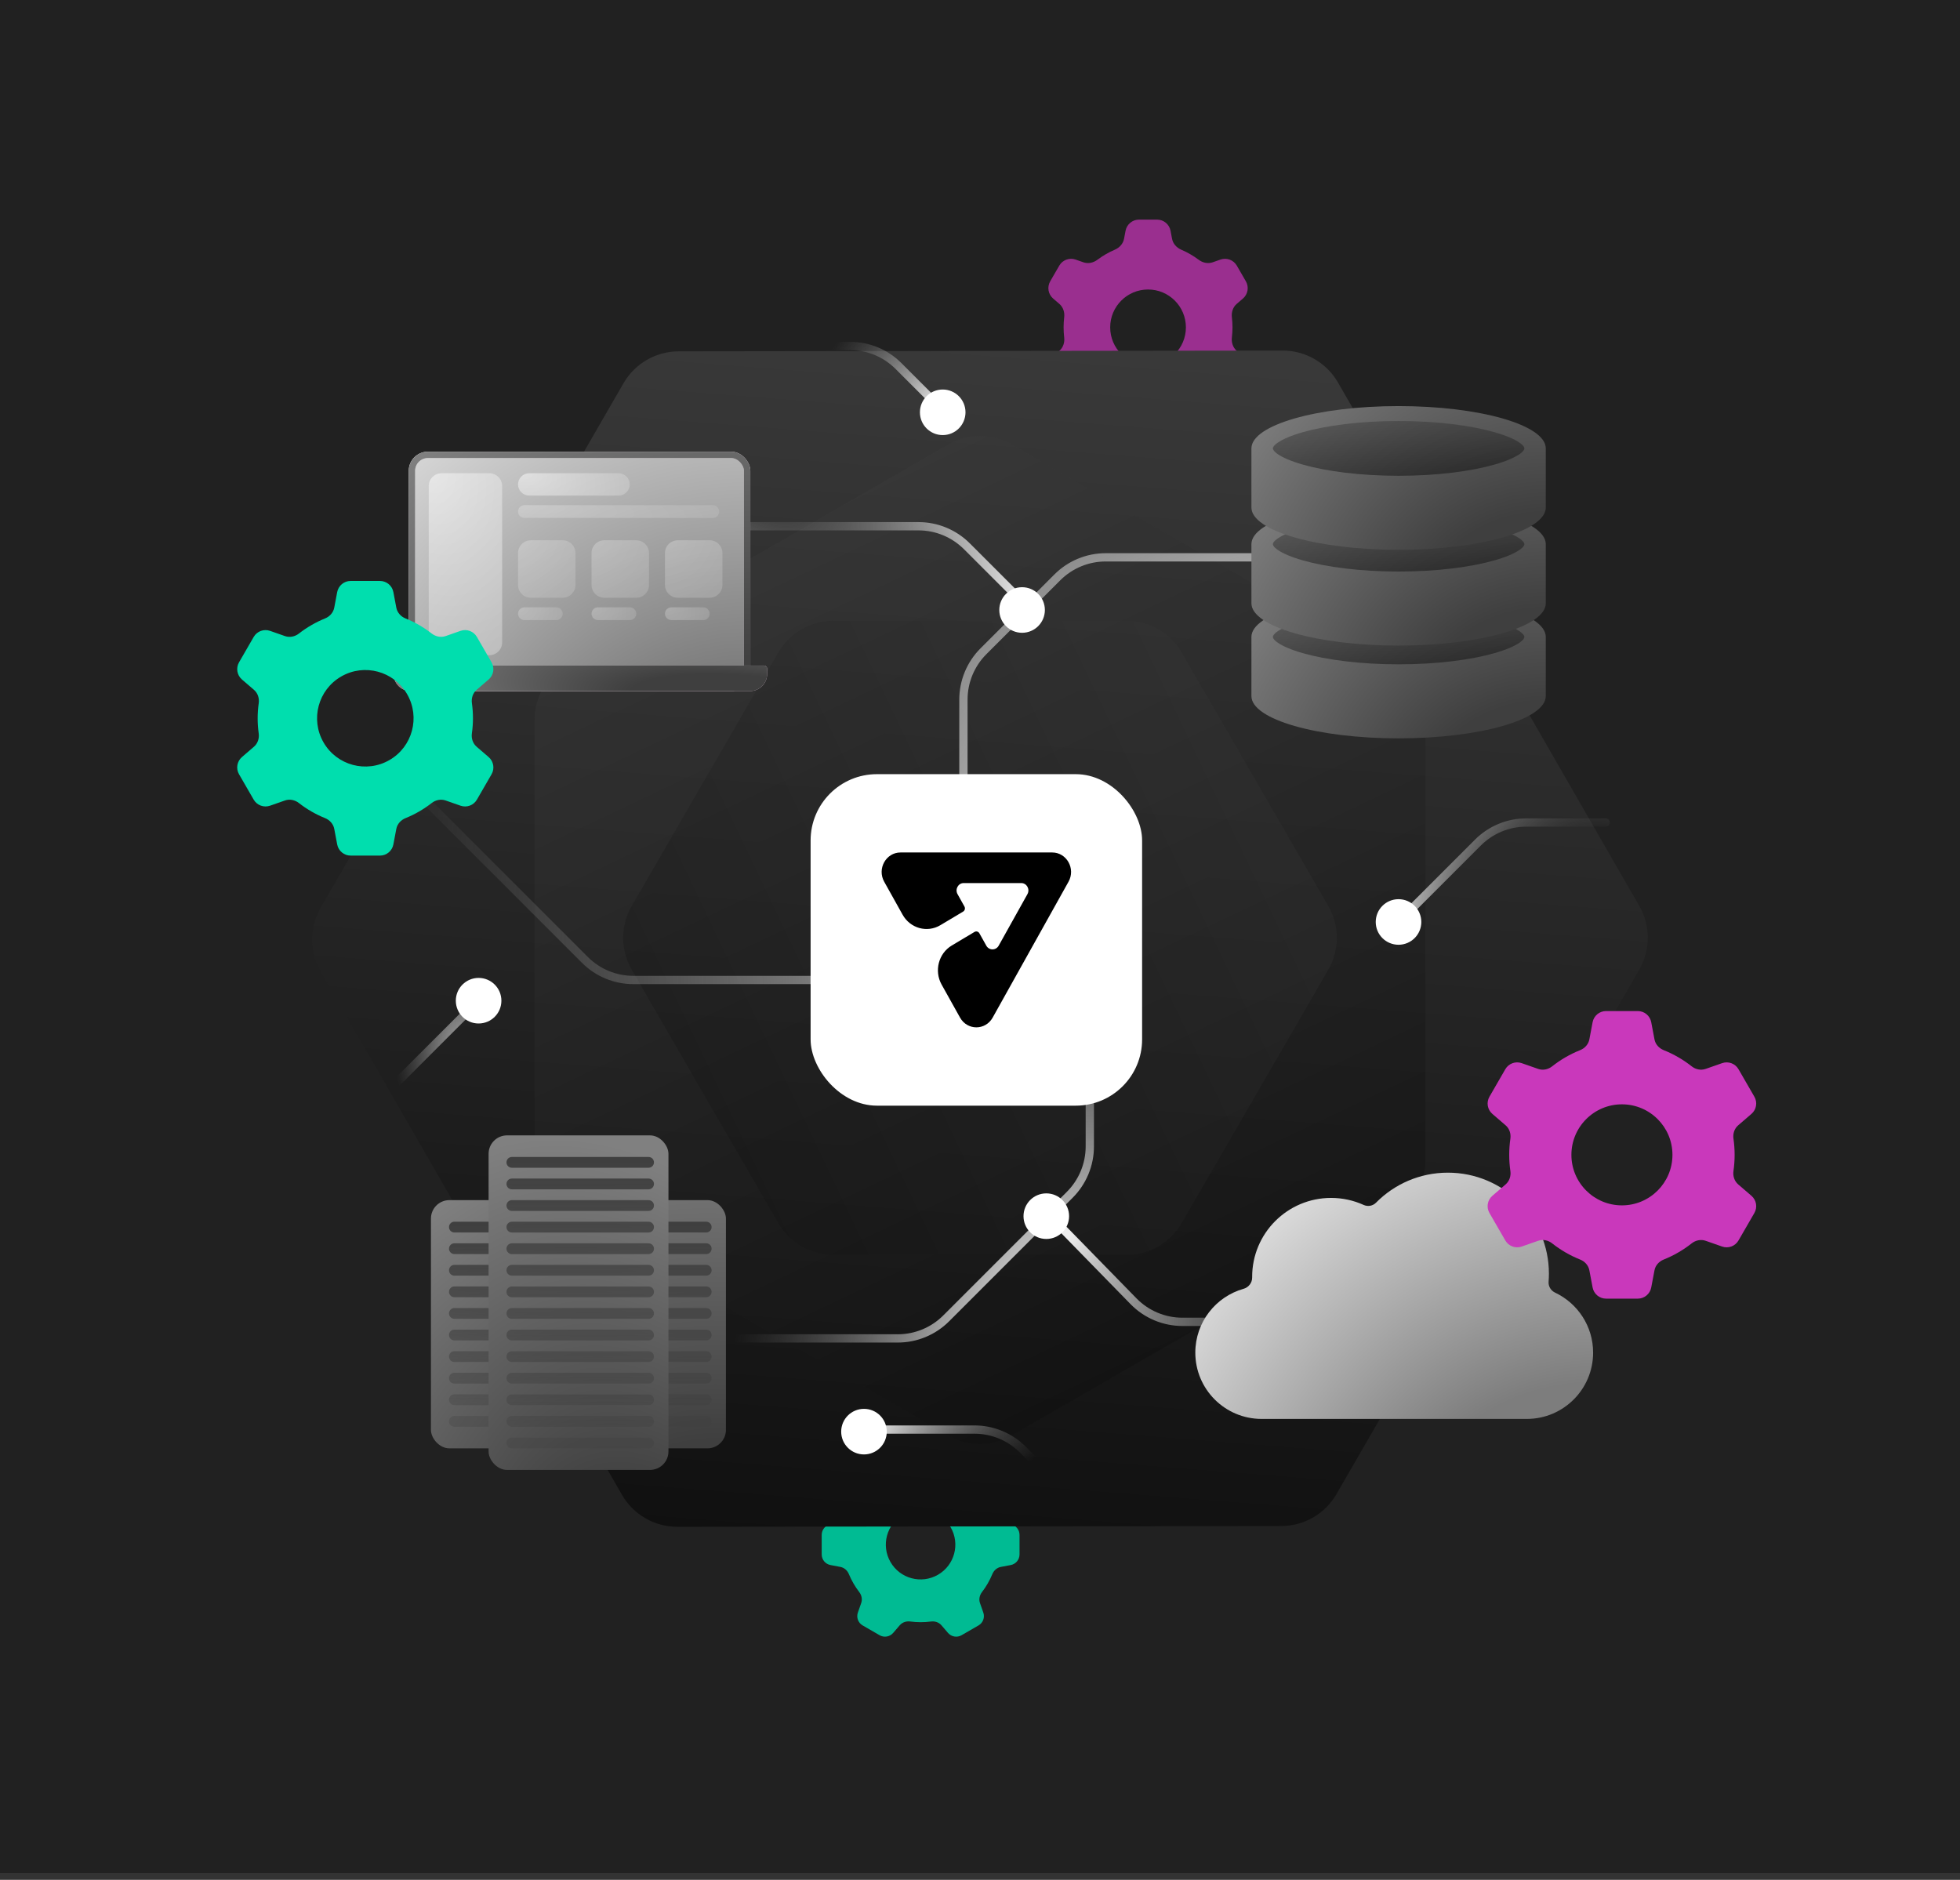 <svg width="269" height="258" viewBox="0 0 269 258" fill="none" xmlns="http://www.w3.org/2000/svg">
<rect x="0" y="0" width="269" height="258" fill="#333333" stroke="none"/>
<rect width="269" height="257.057" fill="#212121"/>
<path fill-rule="evenodd" clip-rule="evenodd" d="M158.806 30.142C159.708 30.142 160.482 30.783 160.65 31.669L160.86 32.777C160.988 33.455 161.484 33.997 162.118 34.269C162.975 34.635 163.779 35.102 164.515 35.654C165.067 36.069 165.784 36.227 166.435 35.999L167.503 35.626C168.354 35.328 169.297 35.678 169.748 36.459L170.991 38.611C171.442 39.392 171.273 40.383 170.59 40.972L169.733 41.709C169.21 42.159 168.988 42.858 169.07 43.543C169.124 43.997 169.152 44.459 169.152 44.928C169.152 45.397 169.124 45.86 169.07 46.315C168.988 46.999 169.21 47.699 169.732 48.148L170.588 48.885C171.271 49.473 171.44 50.464 170.989 51.245L169.746 53.397C169.295 54.178 168.352 54.528 167.501 54.23L166.435 53.857C165.783 53.629 165.066 53.788 164.514 54.202C163.778 54.754 162.975 55.221 162.118 55.588C161.484 55.859 160.988 56.401 160.86 57.079L160.65 58.187C160.482 59.073 159.708 59.715 158.806 59.715H156.321C155.419 59.715 154.645 59.073 154.477 58.187L154.268 57.08C154.139 56.402 153.644 55.86 153.009 55.589C152.151 55.222 151.347 54.755 150.611 54.202C150.059 53.788 149.342 53.629 148.691 53.858L147.625 54.23C146.774 54.528 145.831 54.178 145.38 53.397L144.137 51.245C143.686 50.464 143.855 49.473 144.538 48.884L145.393 48.149C145.915 47.699 146.137 47 146.055 46.315C146.001 45.861 145.973 45.398 145.973 44.928C145.973 44.459 146.001 43.997 146.055 43.542C146.137 42.857 145.915 42.158 145.392 41.709L144.536 40.972C143.853 40.383 143.684 39.392 144.135 38.611L145.378 36.459C145.829 35.678 146.772 35.328 147.623 35.626L148.69 35.999C149.342 36.227 150.059 36.069 150.611 35.654C151.347 35.102 152.151 34.634 153.009 34.268C153.644 33.996 154.139 33.454 154.268 32.776L154.477 31.669C154.645 30.783 155.419 30.142 156.321 30.142H158.806ZM157.563 50.123C160.433 50.123 162.759 47.797 162.759 44.928C162.759 42.059 160.433 39.733 157.563 39.733C154.694 39.733 152.368 42.059 152.368 44.928C152.368 47.797 154.694 50.123 157.563 50.123Z" fill="#9A2F8F"/>
<path fill-rule="evenodd" clip-rule="evenodd" d="M120.722 199.573C121.337 199.218 122.118 199.351 122.581 199.889L123.484 200.938C123.839 201.351 124.39 201.526 124.929 201.454C125.876 201.327 126.829 201.329 127.762 201.455C128.301 201.528 128.852 201.352 129.206 200.94L130.111 199.889C130.574 199.351 131.355 199.218 131.97 199.573L134.298 200.917C134.913 201.272 135.188 202.015 134.954 202.685L134.497 203.991C134.317 204.503 134.44 205.068 134.772 205.498C135.058 205.87 135.323 206.264 135.563 206.681C135.804 207.098 136.013 207.524 136.191 207.956C136.398 208.458 136.826 208.847 137.359 208.948L138.722 209.206C139.419 209.338 139.925 209.947 139.925 210.657L139.925 213.345C139.925 214.056 139.419 214.665 138.722 214.797L137.358 215.055C136.824 215.156 136.396 215.546 136.19 216.049C135.832 216.921 135.357 217.748 134.773 218.505C134.441 218.936 134.317 219.501 134.497 220.015L134.953 221.318C135.188 221.989 134.912 222.731 134.297 223.086L131.969 224.43C131.354 224.785 130.574 224.652 130.11 224.114L129.208 223.065C128.853 222.653 128.302 222.478 127.764 222.55C126.817 222.676 125.864 222.673 124.932 222.547C124.393 222.474 123.841 222.65 123.487 223.062L122.581 224.114C122.118 224.652 121.338 224.785 120.723 224.43L118.395 223.086C117.78 222.731 117.504 221.988 117.739 221.318L118.198 220.007C118.377 219.495 118.254 218.931 117.923 218.5C117.638 218.13 117.374 217.737 117.134 217.321C116.894 216.905 116.685 216.479 116.507 216.047C116.3 215.545 115.872 215.156 115.339 215.055L113.977 214.797C113.279 214.665 112.774 214.056 112.774 213.345L112.774 210.657C112.774 209.947 113.279 209.338 113.977 209.206L115.34 208.948C115.874 208.847 116.302 208.457 116.508 207.954C116.865 207.084 117.338 206.258 117.921 205.503C118.252 205.072 118.376 204.507 118.196 203.994L117.738 202.685C117.504 202.015 117.779 201.272 118.394 200.917L120.722 199.573ZM128.73 216.132C131.012 214.815 131.793 211.898 130.476 209.617C129.159 207.335 126.242 206.554 123.961 207.871C121.679 209.188 120.898 212.105 122.215 214.386C123.532 216.668 126.449 217.449 128.73 216.132Z" fill="#00BB93"/>
<path d="M176.033 48.114C179.17 48.11 182.069 49.784 183.634 52.503L224.986 124.337C226.545 127.045 226.543 130.379 224.98 133.085L183.423 205.063C181.861 207.77 178.975 209.439 175.85 209.443L92.964 209.548C89.827 209.552 86.928 207.878 85.363 205.159L44.011 133.326C42.453 130.617 42.455 127.284 44.017 124.577L85.574 52.599C87.136 49.893 90.022 48.224 93.147 48.22L176.033 48.114Z" fill="url(#paint0_linear_1_347)"/>
<path opacity="0.5" d="M130.124 61.004C132.832 59.442 136.168 59.442 138.876 61.004L191.254 91.212C193.966 92.776 195.636 95.669 195.636 98.799V159.201C195.636 162.331 193.966 165.224 191.254 166.788L138.876 196.996C136.168 198.558 132.832 198.558 130.124 196.996L77.746 166.788C75.034 165.224 73.364 162.331 73.364 159.201V98.799C73.364 95.669 75.034 92.776 77.746 91.212L130.124 61.004Z" fill="url(#paint1_linear_1_347)"/>
<path opacity="0.25" d="M182.294 124.33C183.864 127.043 183.864 130.388 182.294 133.101L162.195 167.849C160.629 170.555 157.74 172.222 154.614 172.222L114.386 172.222C111.26 172.222 108.371 170.555 106.805 167.849L86.706 133.101C85.136 130.388 85.136 127.043 86.706 124.33L106.805 89.582C108.371 86.876 111.26 85.209 114.386 85.209L154.614 85.209C157.74 85.209 160.629 86.876 162.195 89.582L182.294 124.33Z" fill="url(#paint2_linear_1_347)"/>
<path d="M143.884 166.632L155.571 178.593C157.337 180.4 159.757 181.419 162.283 181.419H205.873" stroke="url(#paint3_radial_1_347)" stroke-width="1.137" stroke-linecap="round"/>
<path opacity="0.92" d="M149.571 138.481V157.342C149.571 159.831 148.582 162.218 146.822 163.978L129.855 180.945C128.095 182.705 125.709 183.693 123.22 183.693H87.581" stroke="url(#paint4_radial_1_347)" stroke-width="1.137" stroke-linecap="round"/>
<path d="M141.325 83.6L132.699 74.975C130.939 73.215 128.552 72.226 126.063 72.226H94.69" stroke="url(#paint5_radial_1_347)" stroke-width="1.137" stroke-linecap="round"/>
<path opacity="0.92" d="M186.821 76.492H151.752C149.263 76.492 146.876 77.48 145.116 79.24L134.974 89.383C133.214 91.142 132.225 93.529 132.225 96.018V125.116C132.225 130.299 128.024 134.5 122.841 134.5H86.919C84.43 134.5 82.043 133.511 80.283 131.752L56.587 108.055" stroke="url(#paint6_radial_1_347)" stroke-width="1.137" stroke-linecap="round"/>
<path fill-rule="evenodd" clip-rule="evenodd" d="M213.426 177.409C212.854 177.139 212.487 176.544 212.537 175.914C212.565 175.55 212.58 175.182 212.58 174.811C212.58 167.153 206.372 160.945 198.714 160.945C194.853 160.945 191.36 162.524 188.845 165.071C188.406 165.516 187.725 165.633 187.154 165.374C185.792 164.756 184.278 164.411 182.684 164.411C176.701 164.411 171.852 169.261 171.852 175.244C171.852 175.278 171.852 175.311 171.852 175.345C171.858 176.054 171.366 176.69 170.683 176.882C166.856 177.958 164.051 181.473 164.051 185.643C164.051 190.669 168.125 194.743 173.15 194.743H209.548C214.573 194.743 218.647 190.669 218.647 185.643C218.647 182.005 216.512 178.865 213.426 177.409Z" fill="url(#paint7_radial_1_347)"/>
<rect x="59.146" y="164.714" width="40.484" height="34.066" rx="2.53" fill="url(#paint8_radial_1_347)"/>
<path fill-rule="evenodd" clip-rule="evenodd" d="M97.663 168.416C97.663 168.007 97.332 167.675 96.923 167.675L62.363 167.675C61.954 167.675 61.623 168.007 61.623 168.416C61.623 168.825 61.954 169.156 62.363 169.156L96.923 169.156C97.332 169.156 97.663 168.825 97.663 168.416ZM97.663 171.378C97.663 170.969 97.332 170.637 96.923 170.637L62.363 170.637C61.954 170.637 61.623 170.969 61.623 171.378C61.623 171.787 61.954 172.118 62.363 172.118L96.923 172.118C97.332 172.118 97.663 171.787 97.663 171.378ZM96.923 173.601C97.332 173.601 97.663 173.932 97.663 174.341C97.663 174.75 97.332 175.082 96.923 175.082L62.363 175.082C61.954 175.082 61.623 174.75 61.623 174.341C61.623 173.932 61.954 173.601 62.363 173.601L96.923 173.601ZM97.663 177.302C97.663 176.893 97.332 176.561 96.923 176.561L62.363 176.561C61.954 176.561 61.623 176.893 61.623 177.302C61.623 177.711 61.954 178.042 62.363 178.042H96.923C97.332 178.042 97.663 177.711 97.663 177.302ZM96.923 179.525C97.332 179.525 97.663 179.856 97.663 180.265C97.663 180.674 97.332 181.006 96.923 181.006H62.363C61.954 181.006 61.623 180.674 61.623 180.265C61.623 179.856 61.954 179.525 62.363 179.525L96.923 179.525ZM97.663 183.227C97.663 182.818 97.332 182.487 96.923 182.487L62.363 182.487C61.954 182.487 61.623 182.818 61.623 183.227C61.623 183.636 61.954 183.968 62.363 183.968H96.923C97.332 183.968 97.663 183.636 97.663 183.227ZM96.923 185.45C97.332 185.45 97.663 185.782 97.663 186.191C97.663 186.6 97.332 186.931 96.923 186.931L62.363 186.931C61.954 186.931 61.623 186.6 61.623 186.191C61.623 185.782 61.954 185.45 62.363 185.45H96.923ZM97.663 189.153C97.663 188.744 97.332 188.412 96.923 188.412H62.363C61.954 188.412 61.623 188.744 61.623 189.153C61.623 189.562 61.954 189.893 62.363 189.893L96.923 189.893C97.332 189.893 97.663 189.562 97.663 189.153ZM96.923 191.374C97.332 191.374 97.663 191.705 97.663 192.114C97.663 192.523 97.332 192.855 96.923 192.855L62.363 192.855C61.954 192.855 61.623 192.523 61.623 192.114C61.623 191.705 61.954 191.374 62.363 191.374H96.923ZM97.663 195.077C97.663 194.668 97.332 194.336 96.923 194.336H62.363C61.954 194.336 61.623 194.668 61.623 195.077C61.623 195.486 61.954 195.817 62.363 195.817L96.923 195.817C97.332 195.817 97.663 195.486 97.663 195.077Z" fill="url(#paint9_linear_1_347)"/>
<rect x="67.057" y="155.827" width="24.685" height="45.915" rx="2.53" fill="url(#paint10_radial_1_347)"/>
<path fill-rule="evenodd" clip-rule="evenodd" d="M89.753 159.532C89.753 159.123 89.421 158.791 89.013 158.791H70.252C69.843 158.791 69.511 159.123 69.511 159.532C69.511 159.941 69.843 160.272 70.252 160.272L89.013 160.272C89.421 160.272 89.753 159.941 89.753 159.532ZM89.753 162.493C89.753 162.084 89.421 161.753 89.013 161.753L70.252 161.753C69.843 161.753 69.511 162.084 69.511 162.493C69.511 162.902 69.843 163.234 70.252 163.234L89.013 163.234C89.421 163.234 89.753 162.902 89.753 162.493ZM89.013 164.716C89.421 164.716 89.753 165.047 89.753 165.456C89.753 165.865 89.421 166.197 89.013 166.197L70.252 166.197C69.843 166.197 69.511 165.865 69.511 165.456C69.511 165.047 69.843 164.716 70.252 164.716L89.013 164.716ZM89.753 168.417C89.753 168.008 89.421 167.677 89.013 167.677L70.252 167.677C69.843 167.677 69.511 168.008 69.511 168.417C69.511 168.826 69.843 169.158 70.252 169.158H89.013C89.421 169.158 89.753 168.826 89.753 168.417ZM89.013 170.641C89.421 170.641 89.753 170.972 89.753 171.381C89.753 171.79 89.421 172.122 89.013 172.122H70.252C69.843 172.122 69.511 171.79 69.511 171.381C69.511 170.972 69.843 170.641 70.252 170.641L89.013 170.641ZM89.753 174.343C89.753 173.934 89.421 173.602 89.013 173.602L70.252 173.602C69.843 173.602 69.511 173.934 69.511 174.343C69.511 174.752 69.843 175.083 70.252 175.083H89.013C89.421 175.083 89.753 174.752 89.753 174.343ZM89.013 176.565C89.421 176.565 89.753 176.897 89.753 177.306C89.753 177.715 89.421 178.046 89.013 178.046L70.252 178.046C69.843 178.046 69.511 177.715 69.511 177.306C69.511 176.897 69.843 176.565 70.252 176.565H89.013ZM89.753 180.268C89.753 179.859 89.421 179.527 89.013 179.527H70.252C69.843 179.527 69.511 179.859 69.511 180.268C69.511 180.677 69.843 181.008 70.252 181.008L89.013 181.008C89.421 181.008 89.753 180.677 89.753 180.268ZM89.013 182.49C89.421 182.49 89.753 182.822 89.753 183.231C89.753 183.64 89.421 183.971 89.013 183.971L70.252 183.971C69.843 183.971 69.511 183.64 69.511 183.231C69.511 182.822 69.843 182.49 70.252 182.49H89.013ZM89.753 186.192C89.753 185.783 89.421 185.452 89.013 185.452H70.252C69.843 185.452 69.511 185.783 69.511 186.192C69.511 186.601 69.843 186.933 70.252 186.933L89.013 186.933C89.421 186.933 89.753 186.601 89.753 186.192ZM89.013 188.413C89.421 188.413 89.753 188.745 89.753 189.154C89.753 189.563 89.421 189.895 89.013 189.895L70.252 189.895C69.843 189.895 69.511 189.563 69.511 189.154C69.511 188.745 69.843 188.413 70.252 188.413H89.013ZM89.753 192.117C89.753 191.708 89.421 191.377 89.013 191.377H70.252C69.843 191.377 69.511 191.708 69.511 192.117C69.511 192.526 69.843 192.858 70.252 192.858H89.013C89.421 192.858 89.753 192.526 89.753 192.117ZM89.013 194.337C89.421 194.337 89.753 194.669 89.753 195.078C89.753 195.487 89.421 195.818 89.013 195.818H70.252C69.843 195.818 69.511 195.487 69.511 195.078C69.511 194.669 69.843 194.337 70.252 194.337H89.013ZM89.753 198.041C89.753 197.632 89.421 197.3 89.013 197.3H70.252C69.843 197.3 69.511 197.632 69.511 198.041C69.511 198.45 69.843 198.781 70.252 198.781H89.013C89.421 198.781 89.753 198.45 89.753 198.041Z" fill="url(#paint11_linear_1_347)"/>
<path fill-rule="evenodd" clip-rule="evenodd" d="M212.151 87.418V87.419V95.531C212.151 95.531 212.151 95.531 212.151 95.532C212.15 98.739 203.106 101.338 191.951 101.338C180.795 101.338 171.751 98.739 171.751 95.532C171.751 95.531 171.751 95.531 171.751 95.531V87.419V87.418C171.751 84.211 180.794 81.612 191.951 81.612C203.107 81.612 212.151 84.211 212.151 87.418Z" fill="url(#paint12_radial_1_347)"/>
<path opacity="0.5" fill-rule="evenodd" clip-rule="evenodd" d="M208.505 88.233C209.154 87.795 209.214 87.521 209.214 87.419C209.214 87.316 209.154 87.043 208.505 86.604C207.844 86.157 206.734 85.66 205.121 85.199C201.907 84.28 197.254 83.661 191.956 83.661C186.657 83.661 182.005 84.28 178.79 85.199C177.177 85.66 176.068 86.157 175.406 86.604C174.757 87.043 174.698 87.316 174.698 87.419C174.698 87.521 174.757 87.795 175.406 88.233C176.068 88.681 177.177 89.177 178.79 89.639C182.005 90.558 186.657 91.176 191.956 91.176C197.254 91.176 201.907 90.558 205.121 89.639C206.734 89.177 207.844 88.681 208.505 88.233Z" fill="url(#paint13_linear_1_347)"/>
<path fill-rule="evenodd" clip-rule="evenodd" d="M212.151 74.685V74.685V82.798C212.151 82.798 212.151 82.798 212.151 82.798C212.151 86.005 203.107 88.605 191.951 88.605C180.794 88.605 171.751 86.005 171.751 82.798C171.751 82.798 171.751 82.798 171.751 82.798V74.685V74.685C171.751 71.478 180.794 68.878 191.951 68.878C203.107 68.878 212.151 71.478 212.151 74.685Z" fill="url(#paint14_radial_1_347)"/>
<path opacity="0.5" fill-rule="evenodd" clip-rule="evenodd" d="M208.505 75.5C209.154 75.061 209.214 74.788 209.214 74.685C209.214 74.582 209.154 74.309 208.505 73.871C207.844 73.423 206.734 72.927 205.121 72.465C201.907 71.546 197.254 70.928 191.956 70.928C186.657 70.928 182.005 71.546 178.79 72.465C177.177 72.927 176.068 73.423 175.406 73.871C174.757 74.309 174.698 74.582 174.698 74.685C174.698 74.788 174.757 75.061 175.406 75.5C176.068 75.947 177.177 76.444 178.79 76.905C182.005 77.824 186.657 78.442 191.956 78.442C197.254 78.442 201.907 77.824 205.121 76.905C206.734 76.444 207.844 75.947 208.505 75.5Z" fill="url(#paint15_linear_1_347)"/>
<path fill-rule="evenodd" clip-rule="evenodd" d="M212.151 61.541V61.541V69.653C212.151 69.653 212.151 69.653 212.151 69.653C212.151 72.861 203.107 75.46 191.951 75.46C180.794 75.46 171.751 72.861 171.751 69.653C171.751 69.653 171.751 69.653 171.751 69.653V61.541V61.541C171.751 58.334 180.794 55.734 191.951 55.734C203.107 55.734 212.151 58.334 212.151 61.541Z" fill="url(#paint16_radial_1_347)"/>
<path opacity="0.5" fill-rule="evenodd" clip-rule="evenodd" d="M208.505 62.355C209.154 61.916 209.214 61.643 209.214 61.541C209.214 61.438 209.154 61.165 208.505 60.726C207.844 60.279 206.734 59.782 205.121 59.321C201.907 58.401 197.254 57.783 191.956 57.783C186.657 57.783 182.005 58.401 178.79 59.321C177.177 59.782 176.068 60.279 175.406 60.726C174.757 61.165 174.698 61.438 174.698 61.541C174.698 61.643 174.757 61.916 175.406 62.355C176.068 62.802 177.177 63.299 178.79 63.761C182.005 64.68 186.657 65.298 191.956 65.298C197.254 65.298 201.907 64.68 205.121 63.761C206.734 63.299 207.844 62.802 208.505 62.355Z" fill="url(#paint17_linear_1_347)"/>
<rect x="56.537" y="62.428" width="46.003" height="31.983" rx="2.191" fill="url(#paint18_radial_1_347)"/>
<rect x="56.537" y="62.428" width="46.003" height="31.983" rx="2.191" stroke="url(#paint19_radial_1_347)" stroke-width="0.876"/>
<rect x="56.537" y="62.428" width="46.003" height="31.983" rx="2.191" stroke="url(#paint20_radial_1_347)" stroke-width="0.876"/>
<path opacity="0.5" d="M58.84 66.703C58.84 65.735 59.625 64.951 60.593 64.951H67.165C68.132 64.951 68.917 65.735 68.917 66.703V88.171C68.917 89.139 68.132 89.924 67.165 89.924H60.593C59.625 89.924 58.84 89.139 58.84 88.171V66.703Z" fill="url(#paint21_radial_1_347)"/>
<path opacity="0.25" d="M71.097 75.904C71.097 74.936 71.881 74.152 72.849 74.152H77.23C78.198 74.152 78.983 74.936 78.983 75.904V80.285C78.983 81.253 78.198 82.038 77.23 82.038H72.849C71.881 82.038 71.097 81.253 71.097 80.285V75.904Z" fill="url(#paint22_radial_1_347)"/>
<path opacity="0.25" d="M81.187 75.904C81.187 74.936 81.972 74.152 82.94 74.152H87.321C88.289 74.152 89.074 74.936 89.074 75.904V80.285C89.074 81.253 88.289 82.038 87.321 82.038H82.94C81.972 82.038 81.187 81.253 81.187 80.285V75.904Z" fill="url(#paint23_radial_1_347)"/>
<path opacity="0.25" d="M91.263 75.904C91.263 74.936 92.047 74.152 93.015 74.152H97.397C98.365 74.152 99.149 74.936 99.149 75.904V80.285C99.149 81.253 98.365 82.038 97.397 82.038H93.015C92.047 82.038 91.263 81.253 91.263 80.285V75.904Z" fill="url(#paint24_radial_1_347)"/>
<path opacity="0.5" d="M71.097 66.484C71.097 65.637 71.783 64.951 72.63 64.951H84.897C85.744 64.951 86.431 65.637 86.431 66.484V66.484C86.431 67.331 85.744 68.018 84.897 68.018H72.63C71.783 68.018 71.097 67.331 71.097 66.484V66.484Z" fill="url(#paint25_radial_1_347)"/>
<path opacity="0.25" d="M71.097 70.209C71.097 69.725 71.489 69.332 71.973 69.332H97.822C98.306 69.332 98.698 69.725 98.698 70.209V70.209C98.698 70.693 98.306 71.085 97.822 71.085H71.973C71.489 71.085 71.097 70.693 71.097 70.209V70.209Z" fill="url(#paint26_radial_1_347)"/>
<path opacity="0.25" d="M71.097 84.228C71.097 83.744 71.489 83.352 71.973 83.352H76.354C76.838 83.352 77.23 83.744 77.23 84.228V84.228C77.23 84.712 76.838 85.105 76.354 85.105H71.973C71.489 85.105 71.097 84.712 71.097 84.228V84.228Z" fill="url(#paint27_radial_1_347)"/>
<path opacity="0.25" d="M81.187 84.228C81.187 83.744 81.58 83.352 82.064 83.352H86.445C86.929 83.352 87.321 83.744 87.321 84.228V84.228C87.321 84.712 86.929 85.105 86.445 85.105H82.064C81.58 85.105 81.187 84.712 81.187 84.228V84.228Z" fill="url(#paint28_radial_1_347)"/>
<path opacity="0.25" d="M91.263 84.228C91.263 83.744 91.655 83.352 92.139 83.352H96.52C97.004 83.352 97.397 83.744 97.397 84.228V84.228C97.397 84.712 97.004 85.105 96.52 85.105H92.139C91.655 85.105 91.263 84.712 91.263 84.228V84.228Z" fill="url(#paint29_radial_1_347)"/>
<path d="M54.026 91.782C54.026 91.54 54.222 91.344 54.464 91.344H104.849C105.091 91.344 105.287 91.54 105.287 91.782V92.495C105.287 93.795 104.233 94.849 102.933 94.849H56.38C55.08 94.849 54.026 93.795 54.026 92.495V91.782Z" fill="url(#paint30_radial_1_347)"/>
<path d="M54.026 91.782C54.026 91.54 54.222 91.344 54.464 91.344H104.849C105.091 91.344 105.287 91.54 105.287 91.782V92.495C105.287 93.795 104.233 94.849 102.933 94.849H56.38C55.08 94.849 54.026 93.795 54.026 92.495V91.782Z" fill="url(#paint31_radial_1_347)"/>
<path fill-rule="evenodd" clip-rule="evenodd" d="M67.462 90.899C67.913 91.68 67.745 92.671 67.061 93.26L65.418 94.674C64.894 95.124 64.67 95.825 64.767 96.509C64.963 97.893 64.958 99.288 64.764 100.651C64.667 101.335 64.891 102.035 65.414 102.485L67.063 103.904C67.747 104.492 67.915 105.484 67.464 106.265L65.453 109.747C65.002 110.529 64.059 110.878 63.208 110.58L61.157 109.863C60.506 109.635 59.789 109.79 59.245 110.215C58.706 110.636 58.132 111.024 57.523 111.376C56.913 111.728 56.288 112.032 55.653 112.288C55.013 112.547 54.52 113.09 54.391 113.768L53.988 115.9C53.82 116.786 53.046 117.428 52.144 117.428L48.122 117.428C47.22 117.428 46.446 116.786 46.278 115.9L45.874 113.763C45.746 113.085 45.252 112.541 44.611 112.283C43.335 111.77 42.126 111.077 41.026 110.216C40.482 109.79 39.764 109.634 39.112 109.862L37.062 110.579C36.211 110.877 35.268 110.528 34.817 109.746L32.806 106.264C32.355 105.483 32.524 104.491 33.208 103.903L34.855 102.485C35.378 102.035 35.602 101.335 35.506 100.651C35.311 99.269 35.316 97.876 35.509 96.514C35.606 95.831 35.382 95.13 34.859 94.68L33.209 93.261C32.526 92.673 32.357 91.681 32.808 90.9L34.819 87.417C35.27 86.636 36.213 86.286 37.064 86.584L39.116 87.302C39.767 87.53 40.485 87.374 41.028 86.95C41.567 86.529 42.141 86.141 42.75 85.789C43.358 85.438 43.981 85.135 44.613 84.879C45.252 84.621 45.745 84.077 45.874 83.4L46.278 81.261C46.446 80.375 47.22 79.733 48.122 79.733L52.144 79.733C53.046 79.733 53.82 80.375 53.988 81.261L54.392 83.399C54.521 84.078 55.015 84.622 55.656 84.879C56.933 85.393 58.143 86.085 59.244 86.947C59.788 87.372 60.506 87.528 61.158 87.3L63.206 86.583C64.057 86.285 65 86.635 65.451 87.416L67.462 90.899ZM44.403 101.893C46.232 105.06 50.282 106.145 53.449 104.317C56.617 102.488 57.702 98.438 55.873 95.271C54.044 92.103 49.994 91.018 46.827 92.847C43.66 94.676 42.575 98.726 44.403 101.893Z" fill="#00DEAE"/>
<path fill-rule="evenodd" clip-rule="evenodd" d="M224.779 138.765C225.681 138.765 226.455 139.407 226.623 140.293L227.069 142.65C227.197 143.329 227.691 143.873 228.333 144.129C229.724 144.685 231.017 145.437 232.175 146.351C232.717 146.779 233.435 146.934 234.087 146.706L236.355 145.913C237.206 145.615 238.149 145.965 238.6 146.746L240.779 150.519C241.23 151.3 241.061 152.292 240.378 152.88L238.558 154.446C238.036 154.895 237.811 155.595 237.909 156.277C238.014 157.003 238.068 157.745 238.068 158.5C238.068 159.254 238.014 159.997 237.909 160.722C237.811 161.405 238.035 162.104 238.558 162.554L240.377 164.119C241.061 164.708 241.229 165.699 240.778 166.48L238.599 170.253C238.148 171.035 237.206 171.384 236.354 171.086L234.087 170.293C233.435 170.065 232.717 170.221 232.175 170.648C231.016 171.562 229.724 172.314 228.333 172.87C227.691 173.126 227.197 173.67 227.069 174.349L226.623 176.706C226.455 177.592 225.681 178.234 224.779 178.234H220.422C219.52 178.234 218.745 177.592 218.578 176.706L218.132 174.349C218.003 173.67 217.509 173.126 216.868 172.87C215.476 172.314 214.183 171.562 213.025 170.648C212.483 170.22 211.764 170.064 211.113 170.292L208.843 171.086C207.992 171.384 207.049 171.034 206.598 170.253L204.419 166.48C203.968 165.699 204.137 164.707 204.821 164.119L206.642 162.552C207.164 162.102 207.389 161.403 207.291 160.72C207.187 159.995 207.133 159.254 207.133 158.5C207.133 157.746 207.187 157.004 207.291 156.279C207.389 155.597 207.164 154.898 206.642 154.448L204.82 152.88C204.136 152.292 203.968 151.3 204.419 150.519L206.597 146.746C207.048 145.965 207.991 145.615 208.842 145.913L211.112 146.707C211.764 146.935 212.483 146.78 213.025 146.352C214.183 145.437 215.476 144.685 216.868 144.129C217.509 143.873 218.003 143.329 218.132 142.65L218.578 140.293C218.745 139.407 219.52 138.765 220.422 138.765H224.779ZM222.601 165.433C226.43 165.433 229.535 162.329 229.535 158.5C229.535 154.67 226.43 151.566 222.601 151.566C218.771 151.566 215.667 154.67 215.667 158.5C215.667 162.329 218.771 165.433 222.601 165.433Z" fill="#C938BB"/>
<ellipse cx="140.276" cy="83.721" rx="3.128" ry="3.128" fill="white"/>
<ellipse cx="143.599" cy="166.916" rx="3.128" ry="3.128" fill="white"/>
<path opacity="0.92" d="M191.94 126.538L202.84 115.637C204.6 113.878 206.987 112.889 209.476 112.889H220.375" stroke="url(#paint32_radial_1_347)" stroke-width="1.137" stroke-linecap="round"/>
<ellipse cx="191.94" cy="126.538" rx="3.128" ry="3.128" fill="white"/>
<path opacity="0.92" d="M65.686 137.344L53.743 149.286" stroke="url(#paint33_radial_1_347)" stroke-width="1.137" stroke-linecap="round"/>
<path opacity="0.92" d="M118.576 196.205H133.741C136.23 196.205 138.617 197.194 140.376 198.953L150.993 209.57" stroke="url(#paint34_radial_1_347)" stroke-width="1.137" stroke-linecap="round"/>
<ellipse cx="118.576" cy="196.489" rx="3.128" ry="3.128" fill="white"/>
<path d="M129.666 56.587L123.315 50.236C121.555 48.476 119.168 47.487 116.68 47.487H108.908" stroke="url(#paint35_radial_1_347)" stroke-width="1.137" stroke-linecap="round"/>
<ellipse cx="129.382" cy="56.587" rx="3.128" ry="3.128" fill="white"/>
<ellipse cx="65.686" cy="137.344" rx="3.128" ry="3.128" fill="white"/>
<rect x="111.252" y="106.252" width="45.497" height="45.497" rx="9.099" fill="white"/>
<path d="M136.239 139.662L146.65 121.012C147.645 119.229 146.401 117 144.41 117H123.59C121.599 117 120.355 119.229 121.35 121.012L123.182 124.293L123.876 125.536C124.926 127.417 127.247 128.062 129.064 126.977L132.186 125.112C132.421 124.972 132.501 124.66 132.366 124.417L131.417 122.718C131.04 122.042 131.51 121.197 132.264 121.197H140.163C140.917 121.197 141.388 122.044 141.01 122.72L137.064 129.791C136.686 130.468 135.743 130.468 135.365 129.791L134.416 128.091C134.281 127.848 133.981 127.765 133.746 127.904L130.623 129.77C128.808 130.853 128.186 133.258 129.235 135.137L129.929 136.38L131.761 139.662C132.757 141.446 135.243 141.446 136.239 139.662Z" fill="black"/>
<defs>
<linearGradient id="paint0_linear_1_347" x1="107.819" y1="32.438" x2="93.14" y2="218.466" gradientUnits="userSpaceOnUse">
<stop stop-color="#3C3C3C"/>
<stop offset="1" stop-color="#0E0E0E"/>
</linearGradient>
<linearGradient id="paint1_linear_1_347" x1="80.341" y1="75.936" x2="140.94" y2="203.562" gradientUnits="userSpaceOnUse">
<stop stop-color="#3C3C3C"/>
<stop offset="1" stop-color="#0E0E0E"/>
</linearGradient>
<linearGradient id="paint2_linear_1_347" x1="172.373" y1="90.174" x2="81.383" y2="133.504" gradientUnits="userSpaceOnUse">
<stop stop-color="#3C3C3C"/>
<stop offset="1" stop-color="#0E0E0E"/>
</linearGradient>
<radialGradient id="paint3_radial_1_347" cx="0" cy="0" r="1" gradientUnits="userSpaceOnUse" gradientTransform="translate(203.189 179.738) rotate(176.628) scale(61.364 32.025)">
<stop offset="0.339" stop-color="#868686" stop-opacity="0"/>
<stop offset="1" stop-color="#EDEDED"/>
</radialGradient>
<radialGradient id="paint4_radial_1_347" cx="0" cy="0" r="1" gradientUnits="userSpaceOnUse" gradientTransform="translate(146.159 189.096) rotate(-167.355) scale(45.462 68.025)">
<stop offset="0.227" stop-color="#EDEDED"/>
<stop offset="1" stop-color="#868686" stop-opacity="0"/>
</radialGradient>
<radialGradient id="paint5_radial_1_347" cx="0" cy="0" r="1" gradientUnits="userSpaceOnUse" gradientTransform="translate(104.358 67.108) rotate(28.191) scale(40.328 21.517)">
<stop stop-color="#868686" stop-opacity="0"/>
<stop offset="1" stop-color="#EDEDED"/>
</radialGradient>
<radialGradient id="paint6_radial_1_347" cx="0" cy="0" r="1" gradientUnits="userSpaceOnUse" gradientTransform="translate(181.181 127.908) rotate(173.722) scale(129.473 125.099)">
<stop offset="0.227" stop-color="#EDEDED"/>
<stop offset="1" stop-color="#868686" stop-opacity="0"/>
</radialGradient>
<radialGradient id="paint7_radial_1_347" cx="0" cy="0" r="1" gradientUnits="userSpaceOnUse" gradientTransform="translate(218.741 218.925) rotate(-133.992) scale(78.902 79.745)">
<stop offset="0.369" stop-color="#7D7D7D"/>
<stop offset="1" stop-color="#F5F5F5"/>
</radialGradient>
<radialGradient id="paint8_radial_1_347" cx="0" cy="0" r="1" gradientUnits="userSpaceOnUse" gradientTransform="translate(99.699 223.155) rotate(-125.384) scale(70.178 67.01)">
<stop offset="0.369" stop-color="#3F3F3F"/>
<stop offset="1" stop-color="#808080"/>
</radialGradient>
<linearGradient id="paint9_linear_1_347" x1="89.076" y1="194.095" x2="89.076" y2="167.834" gradientUnits="userSpaceOnUse">
<stop stop-color="#3C3C3C" stop-opacity="0.28"/>
<stop offset="1" stop-color="#3F3F3F"/>
</linearGradient>
<radialGradient id="paint10_radial_1_347" cx="0" cy="0" r="1" gradientUnits="userSpaceOnUse" gradientTransform="translate(91.784 234.594) rotate(-107.813) scale(81 47.715)">
<stop offset="0.369" stop-color="#3F3F3F"/>
<stop offset="1" stop-color="#808080"/>
</radialGradient>
<linearGradient id="paint11_linear_1_347" x1="84.93" y1="196.333" x2="84.93" y2="159.017" gradientUnits="userSpaceOnUse">
<stop stop-color="#3C3C3C" stop-opacity="0.28"/>
<stop offset="1" stop-color="#3F3F3F"/>
</linearGradient>
<radialGradient id="paint12_radial_1_347" cx="0" cy="0" r="1" gradientUnits="userSpaceOnUse" gradientTransform="translate(212.22 115.453) rotate(-140.75) scale(52.367 51.895)">
<stop offset="0.369" stop-color="#3F3F3F"/>
<stop offset="1" stop-color="#808080"/>
</radialGradient>
<linearGradient id="paint13_linear_1_347" x1="176.667" y1="84.591" x2="177.408" y2="92.858" gradientUnits="userSpaceOnUse">
<stop stop-color="#3C3C3C"/>
<stop offset="1" stop-color="#0E0E0E"/>
</linearGradient>
<radialGradient id="paint14_radial_1_347" cx="0" cy="0" r="1" gradientUnits="userSpaceOnUse" gradientTransform="translate(212.22 102.72) rotate(-140.75) scale(52.367 51.895)">
<stop offset="0.369" stop-color="#3F3F3F"/>
<stop offset="1" stop-color="#808080"/>
</radialGradient>
<linearGradient id="paint15_linear_1_347" x1="176.667" y1="71.858" x2="177.408" y2="80.125" gradientUnits="userSpaceOnUse">
<stop stop-color="#3C3C3C"/>
<stop offset="1" stop-color="#0E0E0E"/>
</linearGradient>
<radialGradient id="paint16_radial_1_347" cx="0" cy="0" r="1" gradientUnits="userSpaceOnUse" gradientTransform="translate(212.22 89.575) rotate(-140.75) scale(52.367 51.895)">
<stop offset="0.369" stop-color="#3F3F3F"/>
<stop offset="1" stop-color="#808080"/>
</radialGradient>
<linearGradient id="paint17_linear_1_347" x1="176.667" y1="58.713" x2="177.408" y2="66.98" gradientUnits="userSpaceOnUse">
<stop stop-color="#3C3C3C"/>
<stop offset="1" stop-color="#0E0E0E"/>
</linearGradient>
<radialGradient id="paint18_radial_1_347" cx="0" cy="0" r="1" gradientUnits="userSpaceOnUse" gradientTransform="translate(103.059 118.36) rotate(-130.452) scale(72.527 72.424)">
<stop offset="0.369" stop-color="#7D7D7D"/>
<stop offset="1" stop-color="#D6D6D6"/>
</radialGradient>
<radialGradient id="paint19_radial_1_347" cx="0" cy="0" r="1" gradientUnits="userSpaceOnUse" gradientTransform="translate(58.084 61.959) rotate(41.879) scale(91.779 112.338)">
<stop stop-color="white"/>
<stop offset="1" stop-color="#DFB9D4"/>
</radialGradient>
<radialGradient id="paint20_radial_1_347" cx="0" cy="0" r="1" gradientUnits="userSpaceOnUse" gradientTransform="translate(103.059 118.36) rotate(-130.452) scale(72.527 72.424)">
<stop offset="0.369" stop-color="#3F3F3F"/>
<stop offset="1" stop-color="#808080"/>
</radialGradient>
<radialGradient id="paint21_radial_1_347" cx="0" cy="0" r="1" gradientUnits="userSpaceOnUse" gradientTransform="translate(59.267 64.928) rotate(72.492) scale(48.826 34.497)">
<stop stop-color="white"/>
<stop offset="1" stop-color="#BBBBBB"/>
</radialGradient>
<radialGradient id="paint22_radial_1_347" cx="0" cy="0" r="1" gradientUnits="userSpaceOnUse" gradientTransform="translate(71.43 74.144) rotate(51.983) scale(18.665 22.302)">
<stop stop-color="white"/>
<stop offset="1" stop-color="#BBBBBB"/>
</radialGradient>
<radialGradient id="paint23_radial_1_347" cx="0" cy="0" r="1" gradientUnits="userSpaceOnUse" gradientTransform="translate(81.521 74.144) rotate(51.983) scale(18.665 22.302)">
<stop stop-color="white"/>
<stop offset="1" stop-color="#BBBBBB"/>
</radialGradient>
<radialGradient id="paint24_radial_1_347" cx="0" cy="0" r="1" gradientUnits="userSpaceOnUse" gradientTransform="translate(91.597 74.144) rotate(51.983) scale(18.665 22.302)">
<stop stop-color="white"/>
<stop offset="1" stop-color="#BBBBBB"/>
</radialGradient>
<radialGradient id="paint25_radial_1_347" cx="0" cy="0" r="1" gradientUnits="userSpaceOnUse" gradientTransform="translate(71.746 64.948) rotate(14.35) scale(23.072 13.643)">
<stop stop-color="white"/>
<stop offset="1" stop-color="#BBBBBB"/>
</radialGradient>
<radialGradient id="paint26_radial_1_347" cx="0" cy="0" r="1" gradientUnits="userSpaceOnUse" gradientTransform="translate(72.265 69.331) rotate(4.643) scale(40.367 8.02)">
<stop stop-color="white"/>
<stop offset="1" stop-color="#BBBBBB"/>
</radialGradient>
<radialGradient id="paint27_radial_1_347" cx="0" cy="0" r="1" gradientUnits="userSpaceOnUse" gradientTransform="translate(71.356 83.35) rotate(20.076) scale(9.519 7.558)">
<stop stop-color="white"/>
<stop offset="1" stop-color="#BBBBBB"/>
</radialGradient>
<radialGradient id="paint28_radial_1_347" cx="0" cy="0" r="1" gradientUnits="userSpaceOnUse" gradientTransform="translate(81.447 83.35) rotate(20.076) scale(9.519 7.558)">
<stop stop-color="white"/>
<stop offset="1" stop-color="#BBBBBB"/>
</radialGradient>
<radialGradient id="paint29_radial_1_347" cx="0" cy="0" r="1" gradientUnits="userSpaceOnUse" gradientTransform="translate(91.523 83.35) rotate(20.076) scale(9.519 7.558)">
<stop stop-color="white"/>
<stop offset="1" stop-color="#BBBBBB"/>
</radialGradient>
<radialGradient id="paint30_radial_1_347" cx="0" cy="0" r="1" gradientUnits="userSpaceOnUse" gradientTransform="translate(56.196 91.341) rotate(4.999) scale(75.006 16.033)">
<stop stop-color="#F8EFF5"/>
<stop offset="1" stop-color="#C2A3B9"/>
</radialGradient>
<radialGradient id="paint31_radial_1_347" cx="0" cy="0" r="1" gradientUnits="userSpaceOnUse" gradientTransform="translate(105.375 97.357) rotate(-173.473) scale(51.79 11.83)">
<stop offset="0.369" stop-color="#3F3F3F"/>
<stop offset="1" stop-color="#808080"/>
</radialGradient>
<radialGradient id="paint32_radial_1_347" cx="0" cy="0" r="1" gradientUnits="userSpaceOnUse" gradientTransform="translate(219.144 124.987) rotate(173.239) scale(28.296 29.407)">
<stop offset="0.365" stop-color="#868686" stop-opacity="0"/>
<stop offset="1" stop-color="#EDEDED"/>
</radialGradient>
<radialGradient id="paint33_radial_1_347" cx="0" cy="0" r="1" gradientUnits="userSpaceOnUse" gradientTransform="translate(65.169 147.929) rotate(166.126) scale(12.156 25.155)">
<stop stop-color="#EDEDED"/>
<stop offset="0.859" stop-color="#868686" stop-opacity="0"/>
</radialGradient>
<radialGradient id="paint34_radial_1_347" cx="0" cy="0" r="1" gradientUnits="userSpaceOnUse" gradientTransform="translate(149.589 208.051) rotate(174.186) scale(32.199 28.846)">
<stop offset="0.365" stop-color="#868686" stop-opacity="0"/>
<stop offset="1" stop-color="#EDEDED"/>
</radialGradient>
<radialGradient id="paint35_radial_1_347" cx="0" cy="0" r="1" gradientUnits="userSpaceOnUse" gradientTransform="translate(128.767 55.553) rotate(173.821) scale(20.633 19.627)">
<stop stop-color="#EDEDED"/>
<stop offset="0.812" stop-color="#868686" stop-opacity="0"/>
</radialGradient>
</defs>
</svg>